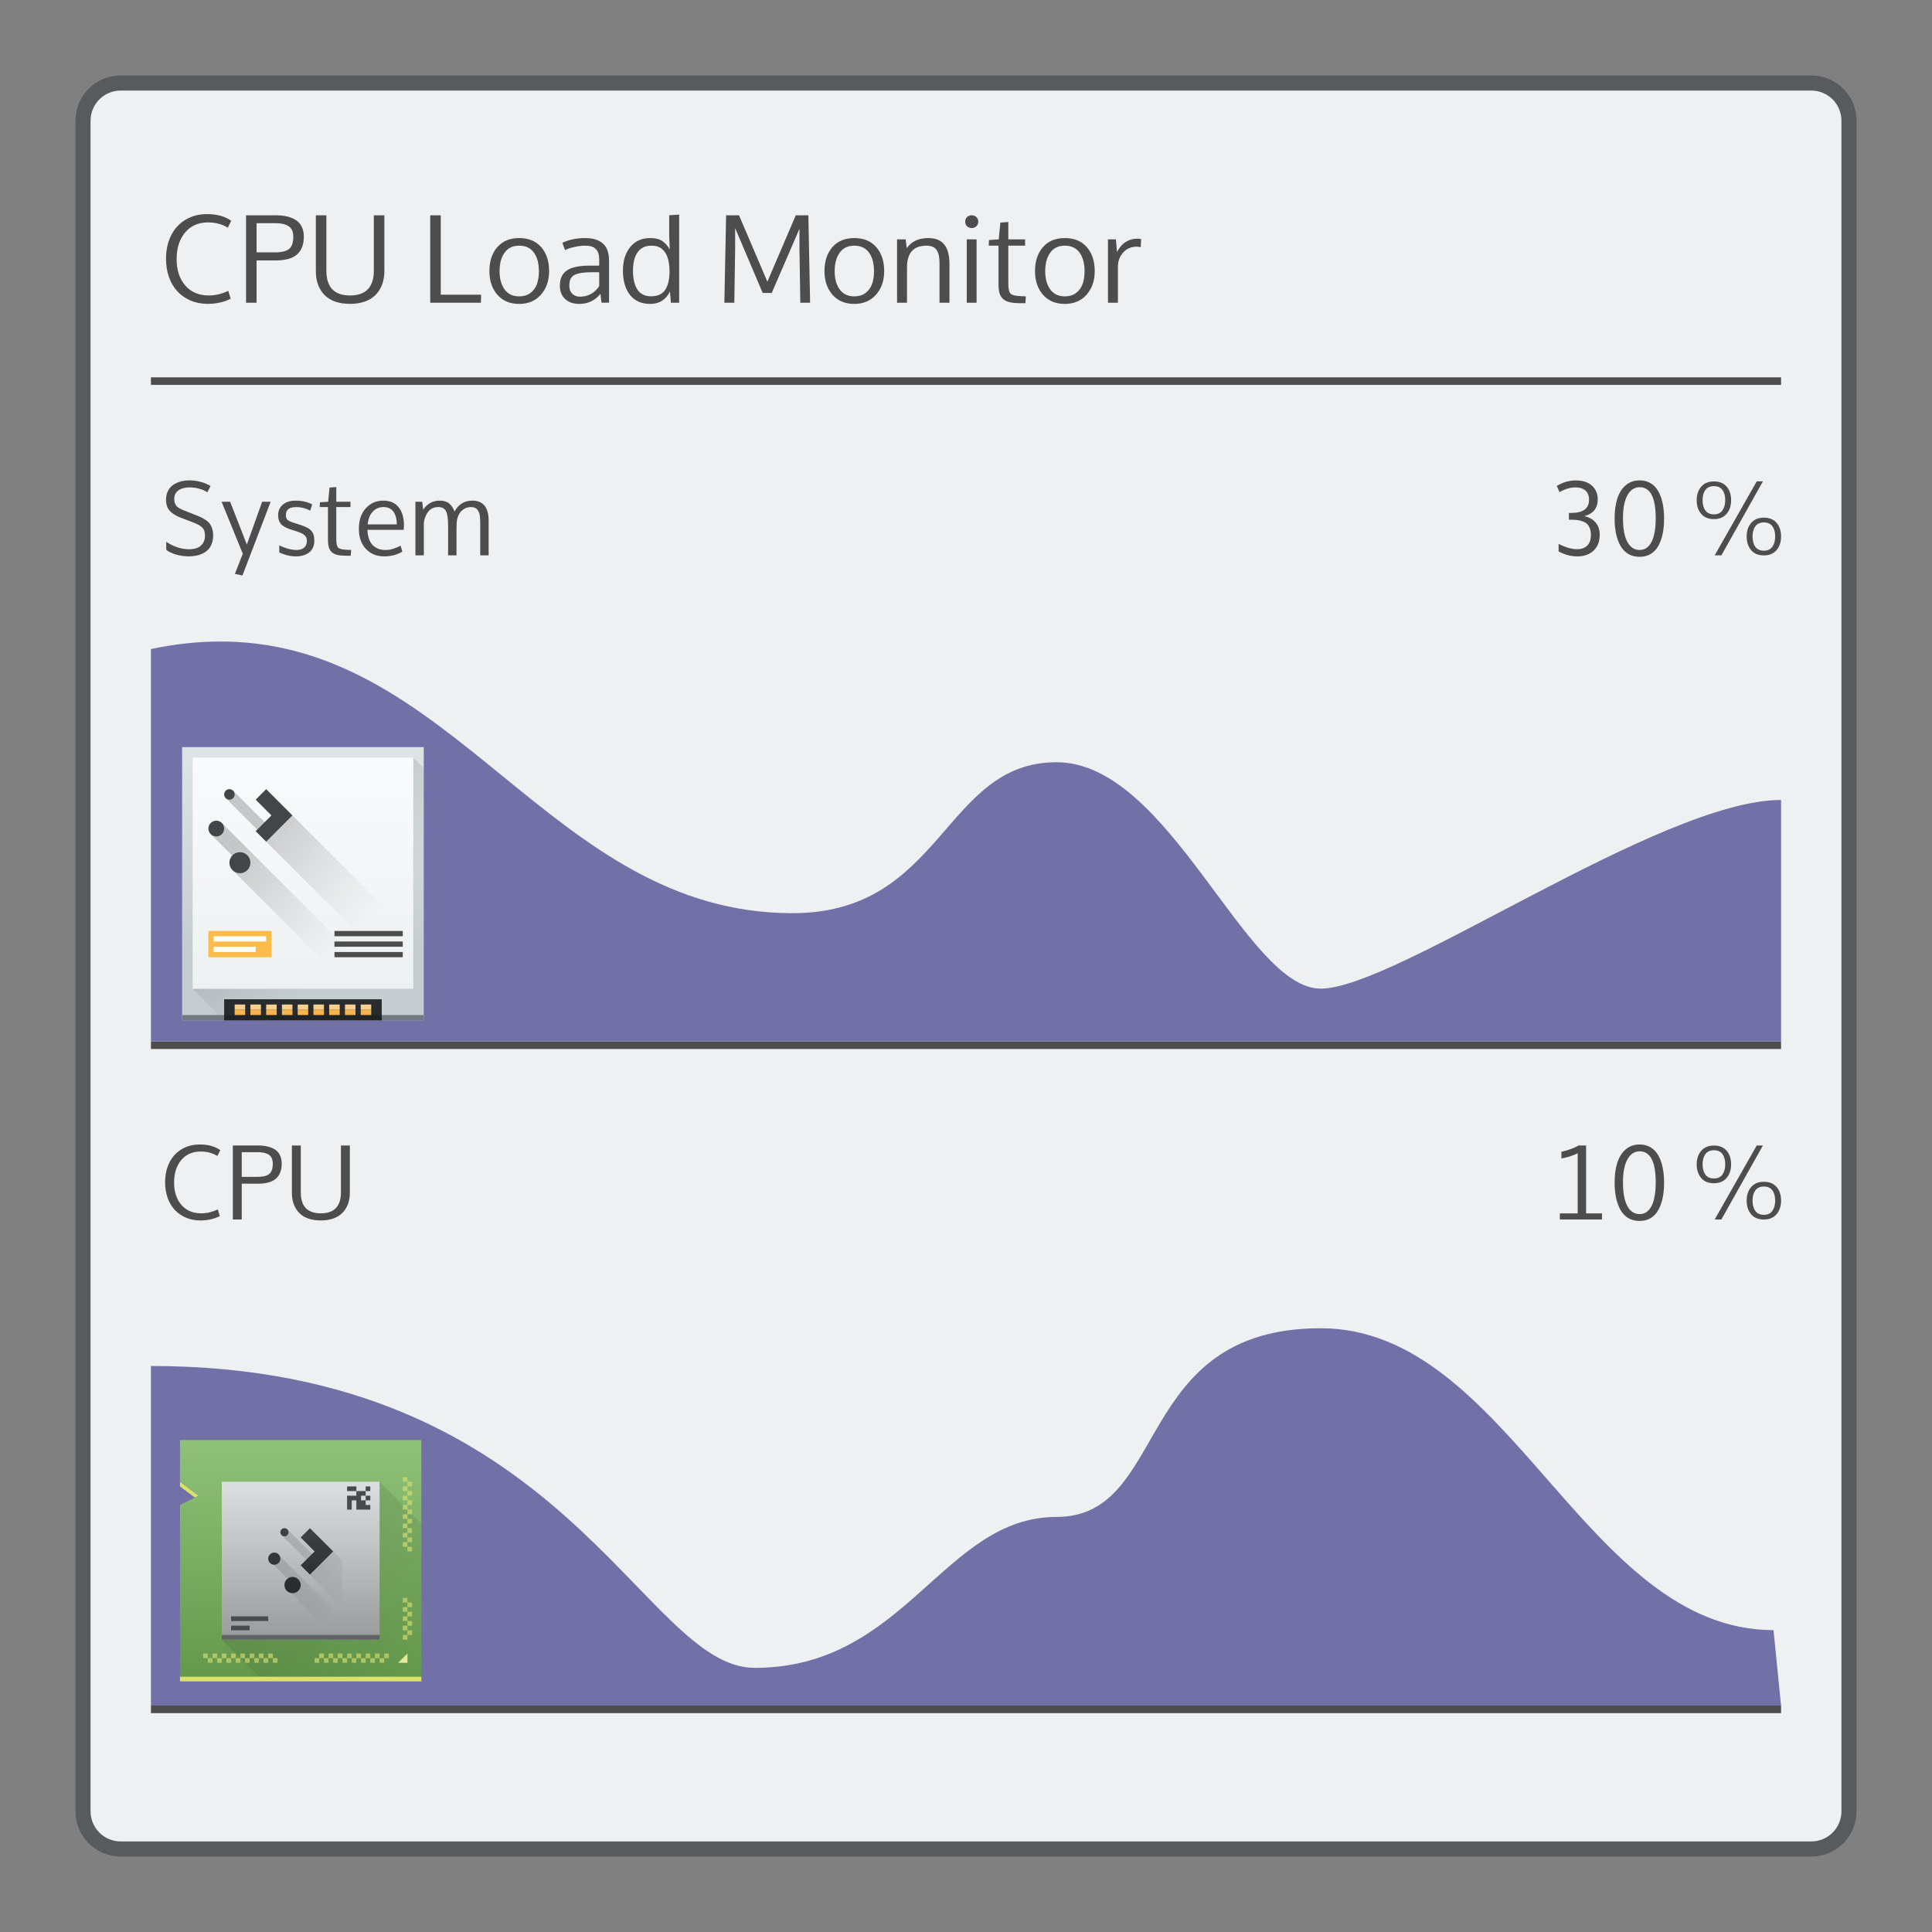 <?xml version="1.0" encoding="UTF-8" standalone="no"?>
<svg
   xmlns:dc="http://purl.org/dc/elements/1.1/"
   xmlns:cc="http://creativecommons.org/ns#"
   xmlns:rdf="http://www.w3.org/1999/02/22-rdf-syntax-ns#"
   xmlns:svg="http://www.w3.org/2000/svg"
   xmlns="http://www.w3.org/2000/svg"
   xmlns:xlink="http://www.w3.org/1999/xlink"
   xmlns:sodipodi="http://sodipodi.sourceforge.net/DTD/sodipodi-0.dtd"
   xmlns:inkscape="http://www.inkscape.org/namespaces/inkscape"
   sodipodi:docname="org.kde.plasma.systemmonitor.cpu.svg"
   inkscape:version="1.0.1 (3bc2e813f5, 2020-09-07)"
   version="1.1"
   id="svg2"
   viewBox="0 0 256 256">
  <rect x="0" y="0" width="256" height="256" fill="#808080" stroke="none"/>
  <sodipodi:namedview
     inkscape:document-rotation="0"
     inkscape:current-layer="svg2"
     inkscape:window-maximized="1"
     inkscape:window-y="0"
     inkscape:window-x="0"
     inkscape:cy="164.66444"
     inkscape:cx="43.494423"
     inkscape:zoom="5.7617187"
     showgrid="false"
     id="namedview8"
     inkscape:window-height="1022"
     inkscape:window-width="1920"
     inkscape:pageshadow="2"
     inkscape:pageopacity="0"
     guidetolerance="10"
     gridtolerance="10"
     objecttolerance="10"
     borderopacity="1"
     bordercolor="#666666"
     pagecolor="#ffffff" />
  <defs
     id="defs4">
    <style
       type="text/css"
       id="current-color-scheme">
      .ColorScheme-Text {
        color:#4d4d4d;
      }
      .ColorScheme-Background {
        color:#eff0f1;
      }
      .ColorScheme-Highlight {
        color:#3daee9;
      }
      .ColorScheme-ViewText {
        color:#31363b;
      }
      .ColorScheme-ViewBackground {
        color:#fcfcfc;
      }
      .ColorScheme-ViewHover {
        color:#93cee9;
      }
      .ColorScheme-ViewFocus{
        color:#3daee9;
      }
      .ColorScheme-ButtonText {
        color:#31363b;
      }
      .ColorScheme-ButtonBackground {
        color:#eff0f1;
      }
      .ColorScheme-ButtonHover {
        color:#93cee9;
      }
      .ColorScheme-ButtonFocus{
        color:#3daee9;
      }
      </style>
    <linearGradient
       inkscape:collect="always"
       xlink:href="#linearGradient4251-0"
       id="linearGradient4291"
       x1="408.571"
       y1="549.798"
       x2="408.571"
       y2="497.798"
       gradientUnits="userSpaceOnUse"
       gradientTransform="translate(-376.571,-491.798)" />
    <linearGradient
       id="linearGradient4251-0"
       inkscape:collect="always">
      <stop
         id="stop4253-4"
         offset="0"
         style="stop-color:#63984b;stop-opacity:1" />
      <stop
         id="stop4255-2"
         offset="1"
         style="stop-color:#8fc278;stop-opacity:1" />
    </linearGradient>
    <linearGradient
       inkscape:collect="always"
       xlink:href="#linearGradient4227"
       id="linearGradient4383"
       x1="15"
       y1="15"
       x2="57"
       y2="57"
       gradientUnits="userSpaceOnUse" />
    <linearGradient
       inkscape:collect="always"
       id="linearGradient4227">
      <stop
         style="stop-color:#292c2f;stop-opacity:1"
         offset="0"
         id="stop4229" />
      <stop
         style="stop-color:#000000;stop-opacity:0;"
         offset="1"
         id="stop4231" />
    </linearGradient>
    <linearGradient
       inkscape:collect="always"
       xlink:href="#linearGradient4219"
       id="linearGradient4337"
       gradientUnits="userSpaceOnUse"
       x1="408.571"
       y1="549.798"
       x2="408.571"
       y2="497.798"
       gradientTransform="matrix(0.654,0,0,0.654,141.429,181.315)" />
    <linearGradient
       id="linearGradient4219"
       inkscape:collect="always">
      <stop
         id="stop4221"
         offset="0"
         style="stop-color:#999a9c;stop-opacity:1" />
      <stop
         id="stop4223"
         offset="1"
         style="stop-color:#dcdfdf;stop-opacity:1" />
    </linearGradient>
    <linearGradient
       gradientTransform="translate(392.571,507.798)"
       inkscape:collect="always"
       xlink:href="#linearGradient4227"
       id="linearGradient5093"
       x1="7"
       y1="10"
       x2="24"
       y2="27"
       gradientUnits="userSpaceOnUse" />
    <linearGradient
       gradientTransform="translate(8,-8)"
       inkscape:collect="always"
       xlink:href="#linearGradient4159"
       id="linearGradient5010"
       x1="400.571"
       y1="536.798"
       x2="400.571"
       y2="522.798"
       gradientUnits="userSpaceOnUse" />
    <linearGradient
       id="linearGradient4159"
       inkscape:collect="always">
      <stop
         id="stop4161"
         offset="0"
         style="stop-color:#2a2c2f;stop-opacity:1" />
      <stop
         id="stop4163"
         offset="1"
         style="stop-color:#424649;stop-opacity:1" />
    </linearGradient>
    <linearGradient
       gradientTransform="matrix(1.125,0,0,1,-59.072,-8)"
       gradientUnits="userSpaceOnUse"
       y2="503.798"
       x2="409.571"
       y1="543.798"
       x1="409.571"
       id="linearGradient4158"
       xlink:href="#linearGradient4303"
       inkscape:collect="always" />
    <linearGradient
       inkscape:collect="always"
       id="linearGradient4303">
      <stop
         style="stop-color:#c6cdd1;stop-opacity:1"
         offset="0"
         id="stop4305" />
      <stop
         style="stop-color:#e0e5e7;stop-opacity:1"
         offset="1"
         id="stop4307" />
    </linearGradient>
    <linearGradient
       inkscape:collect="always"
       xlink:href="#linearGradient4400"
       id="linearGradient4881"
       x1="399.571"
       y1="512.798"
       x2="419.571"
       y2="532.798"
       gradientUnits="userSpaceOnUse" />
    <linearGradient
       inkscape:collect="always"
       id="linearGradient4400">
      <stop
         style="stop-color:#020303;stop-opacity:1"
         offset="0"
         id="stop4402" />
      <stop
         style="stop-color:#424649;stop-opacity:0"
         offset="1"
         id="stop4404" />
    </linearGradient>
    <linearGradient
       inkscape:collect="always"
       xlink:href="#linearGradient4903"
       id="linearGradient4659"
       x1="32"
       y1="52"
       x2="32"
       y2="8"
       gradientUnits="userSpaceOnUse" />
    <linearGradient
       id="linearGradient4903"
       inkscape:collect="always">
      <stop
         id="stop4905"
         offset="0"
         style="stop-color:#eef1f2;stop-opacity:1" />
      <stop
         id="stop4907"
         offset="1"
         style="stop-color:#f9fafb;stop-opacity:1" />
    </linearGradient>
    <linearGradient
       inkscape:collect="always"
       xlink:href="#linearGradient4400"
       id="linearGradient4231"
       x1="23"
       y1="21"
       x2="43"
       y2="41"
       gradientUnits="userSpaceOnUse" />
    <linearGradient
       inkscape:collect="always"
       xlink:href="#linearGradient4159"
       id="linearGradient4793"
       x1="11"
       y1="1050.362"
       x2="11"
       y2="1033.362"
       gradientUnits="userSpaceOnUse" />
    <linearGradient
       y2="1033.362"
       x2="11"
       y1="1050.362"
       x1="11"
       gradientUnits="userSpaceOnUse"
       id="linearGradient4321"
       xlink:href="#linearGradient4159"
       inkscape:collect="always" />
  </defs>
  <path
     id="rect4240"
     class="ColorScheme-ButtonText"
     d="m 16,10 224,0 c 3.324,0 6,2.676 6,6 l 0,224 c 0,3.324 -2.676,6 -6,6 l -224,0 c -3.324,0 -6,-2.676 -6,-6 L 10,16 c 0,-3.324 2.676,-6 6,-6 z"
     style="fill:currentColor;fill-opacity:0.5;stroke:none" />
  <path
     id="rect4238"
     class="ColorScheme-Background"
     d="m 16,12 224,0 c 2.216,0 4,1.784 4,4 l 0,224 c 0,2.216 -1.784,4 -4,4 l -224,0 c -2.216,0 -4,-1.784 -4,-4 L 12,16 c 0,-2.216 1.784,-4 4,-4 z"
     style="fill:currentColor;fill-opacity:1;stroke:none" />
  <path
     id="rect7886"
     d="M 27.443 28.369 C 26.359 28.369 25.401 28.621 24.57 29.123 C 23.745 29.62 23.11 30.315 22.666 31.209 C 22.222 32.103 22 33.126 22 34.279 C 22 35.179 22.135 36.005 22.404 36.756 C 22.679 37.507 23.06 38.139 23.547 38.652 C 24.034 39.16 24.616 39.556 25.293 39.842 C 25.975 40.122 26.715 40.262 27.514 40.262 C 28.656 40.262 29.676 40.035 30.57 39.58 L 30.244 38.541 C 29.377 38.948 28.518 39.152 27.666 39.152 C 26.354 39.152 25.314 38.71 24.547 37.826 C 23.785 36.943 23.404 35.778 23.404 34.328 C 23.404 32.884 23.775 31.714 24.516 30.82 C 25.261 29.921 26.277 29.471 27.562 29.471 C 28.562 29.471 29.434 29.704 30.18 30.17 L 30.641 29.258 C 29.815 28.665 28.75 28.369 27.443 28.369 z M 89.992 28.432 L 88.674 28.527 L 88.674 31.137 L 88.738 33.051 C 88.611 32.818 88.477 32.619 88.334 32.455 C 88.196 32.286 88.027 32.129 87.826 31.986 C 87.625 31.838 87.384 31.728 87.104 31.654 C 86.823 31.58 86.505 31.543 86.15 31.543 C 85.04 31.543 84.16 31.939 83.51 32.732 C 82.864 33.526 82.541 34.566 82.541 35.852 C 82.541 37.206 82.852 38.281 83.477 39.08 C 84.106 39.874 85 40.27 86.158 40.27 C 87.359 40.27 88.233 39.722 88.777 38.627 L 88.896 40.111 L 89.992 40.111 L 89.992 28.432 z M 32.602 28.527 L 32.602 40.111 L 33.998 40.111 L 33.998 34.51 L 36.504 34.51 C 37.81 34.51 38.764 34.246 39.361 33.717 C 39.959 33.183 40.258 32.396 40.258 31.359 C 40.258 30.852 40.166 30.413 39.98 30.043 C 39.801 29.667 39.537 29.371 39.193 29.154 C 38.85 28.937 38.459 28.778 38.02 28.678 C 37.58 28.577 37.083 28.527 36.527 28.527 L 32.602 28.527 z M 41.852 28.527 L 41.852 35.914 C 41.852 37.247 42.235 38.305 43.002 39.088 C 43.769 39.871 44.899 40.262 46.391 40.262 C 47.136 40.262 47.801 40.157 48.383 39.945 C 48.965 39.728 49.438 39.427 49.803 39.041 C 50.173 38.65 50.454 38.192 50.645 37.668 C 50.835 37.144 50.93 36.567 50.93 35.938 L 50.93 28.527 L 49.533 28.527 L 49.533 35.891 C 49.533 36.959 49.269 37.771 48.74 38.326 C 48.211 38.876 47.427 39.152 46.391 39.152 C 44.296 39.152 43.248 38.065 43.248 35.891 L 43.248 28.527 L 41.852 28.527 z M 57.008 28.527 L 57.008 40.111 L 63.721 40.111 L 63.752 39.049 L 58.404 39.049 L 58.404 28.527 L 57.008 28.527 z M 96.213 28.527 L 95.982 40.111 L 97.299 40.111 L 97.41 32.963 L 97.41 30.225 L 101.061 38.818 L 102.258 38.818 L 105.932 30.32 L 105.932 32.932 L 106.043 40.111 L 107.344 40.111 L 107.113 28.527 L 105.447 28.527 L 101.68 37.326 L 97.926 28.527 L 96.213 28.527 z M 128.76 28.527 C 128.506 28.527 128.297 28.607 128.133 28.766 C 127.974 28.919 127.895 29.121 127.895 29.369 C 127.895 29.618 127.974 29.82 128.133 29.979 C 128.297 30.137 128.506 30.217 128.76 30.217 C 129.008 30.217 129.215 30.137 129.379 29.979 C 129.543 29.82 129.625 29.618 129.625 29.369 C 129.625 29.121 129.543 28.919 129.379 28.766 C 129.22 28.607 129.014 28.527 128.76 28.527 z M 133.607 29.416 L 132.553 29.496 L 132.338 31.717 L 131.045 31.805 L 131.014 32.551 L 132.307 32.551 L 132.307 37.596 C 132.307 38.109 132.351 38.524 132.441 38.842 C 132.531 39.159 132.693 39.421 132.926 39.627 C 133.164 39.833 133.47 39.977 133.846 40.057 C 134.221 40.136 134.714 40.176 135.322 40.176 L 135.869 40.176 L 135.932 39.271 L 135.266 39.238 C 134.562 39.212 134.111 39.102 133.91 38.906 C 133.709 38.705 133.607 38.267 133.607 37.596 L 133.607 32.551 L 135.83 32.551 L 135.83 31.717 L 133.607 31.717 L 133.607 29.416 z M 33.998 29.574 L 36.52 29.574 C 37.281 29.574 37.861 29.711 38.258 29.986 C 38.66 30.256 38.861 30.719 38.861 31.375 C 38.861 32.137 38.679 32.672 38.314 32.979 C 37.955 33.285 37.34 33.439 36.473 33.439 L 33.998 33.439 L 33.998 29.574 z M 68.799 31.543 C 67.566 31.543 66.598 31.944 65.895 32.748 C 65.196 33.547 64.848 34.605 64.848 35.922 C 64.848 37.207 65.201 38.255 65.91 39.064 C 66.619 39.868 67.582 40.27 68.799 40.27 C 69.989 40.27 70.945 39.866 71.67 39.057 C 72.395 38.242 72.758 37.197 72.758 35.922 C 72.758 34.605 72.409 33.547 71.711 32.748 C 71.013 31.944 70.042 31.543 68.799 31.543 z M 77.543 31.543 C 76.422 31.543 75.411 31.752 74.512 32.17 L 74.867 33.137 C 75.253 32.952 75.694 32.809 76.186 32.709 C 76.677 32.603 77.138 32.551 77.566 32.551 C 78.201 32.551 78.664 32.7 78.955 33.002 C 79.251 33.303 79.398 33.761 79.398 34.375 L 79.398 35.199 L 78.059 35.199 C 76.71 35.199 75.724 35.415 75.105 35.844 C 74.492 36.267 74.186 36.932 74.186 37.842 C 74.186 38.604 74.419 39.198 74.885 39.627 C 75.356 40.055 75.976 40.27 76.748 40.27 C 77.901 40.27 78.837 39.829 79.557 38.945 L 79.701 40.104 L 80.699 40.104 L 80.699 34.564 C 80.699 33.496 80.425 32.727 79.875 32.256 C 79.33 31.78 78.553 31.543 77.543 31.543 z M 113.199 31.543 C 111.967 31.543 111 31.944 110.297 32.748 C 109.599 33.547 109.248 34.605 109.248 35.922 C 109.248 37.207 109.604 38.255 110.312 39.064 C 111.021 39.868 111.983 40.27 113.199 40.27 C 114.389 40.27 115.348 39.866 116.072 39.057 C 116.797 38.242 117.16 37.197 117.16 35.922 C 117.16 34.605 116.81 33.547 116.111 32.748 C 115.413 31.944 114.442 31.543 113.199 31.543 z M 123 31.543 C 121.736 31.543 120.785 31.986 120.15 32.875 L 120.008 31.717 L 118.865 31.717 L 118.865 40.111 L 120.182 40.111 L 120.182 35.43 C 120.182 33.51 121.045 32.551 122.77 32.551 C 123.41 32.551 123.855 32.743 124.109 33.129 C 124.363 33.51 124.49 34.08 124.49 34.836 L 124.49 40.111 L 125.809 40.111 L 125.809 34.979 C 125.809 33.825 125.577 32.964 125.117 32.398 C 124.662 31.827 123.957 31.543 123 31.543 z M 141.098 31.543 C 139.865 31.543 138.897 31.944 138.193 32.748 C 137.495 33.547 137.146 34.605 137.146 35.922 C 137.146 37.207 137.5 38.255 138.209 39.064 C 138.918 39.868 139.881 40.27 141.098 40.27 C 142.288 40.27 143.246 39.866 143.971 39.057 C 144.695 38.242 145.057 37.197 145.057 35.922 C 145.057 34.605 144.708 33.547 144.01 32.748 C 143.312 31.944 142.341 31.543 141.098 31.543 z M 150.619 31.629 C 150.111 31.629 149.628 31.773 149.168 32.059 C 148.713 32.339 148.327 32.78 148.01 33.383 L 147.865 31.717 L 146.811 31.717 L 146.811 40.111 L 148.129 40.111 L 148.129 35.359 C 148.129 34.614 148.361 33.981 148.826 33.463 C 149.297 32.944 149.892 32.686 150.611 32.686 C 150.759 32.686 150.939 32.706 151.15 32.748 L 151.207 31.67 C 151.054 31.643 150.857 31.629 150.619 31.629 z M 128.102 31.717 L 128.102 40.111 L 129.402 40.111 L 129.402 31.717 L 128.102 31.717 z M 68.799 32.551 C 69.661 32.551 70.311 32.86 70.75 33.479 C 71.189 34.092 71.408 34.911 71.408 35.938 C 71.408 36.593 71.319 37.168 71.139 37.66 C 70.959 38.147 70.668 38.538 70.266 38.834 C 69.869 39.125 69.381 39.271 68.799 39.271 C 67.952 39.271 67.306 38.963 66.861 38.35 C 66.417 37.736 66.195 36.929 66.195 35.93 C 66.195 34.909 66.417 34.092 66.861 33.479 C 67.306 32.86 67.952 32.551 68.799 32.551 z M 86.342 32.551 C 87.125 32.551 87.715 32.84 88.111 33.422 C 88.513 34.004 88.715 34.865 88.715 36.002 C 88.71 37.044 88.516 37.848 88.135 38.414 C 87.754 38.98 87.132 39.262 86.27 39.262 C 85.45 39.262 84.845 38.96 84.453 38.357 C 84.067 37.754 83.873 36.928 83.873 35.875 C 83.873 34.817 84.08 33.998 84.492 33.422 C 84.905 32.84 85.522 32.551 86.342 32.551 z M 113.199 32.551 C 114.061 32.551 114.713 32.86 115.152 33.479 C 115.591 34.092 115.811 34.911 115.811 35.938 C 115.811 36.593 115.721 37.168 115.541 37.66 C 115.361 38.147 115.07 38.538 114.668 38.834 C 114.271 39.125 113.781 39.271 113.199 39.271 C 112.353 39.271 111.708 38.963 111.264 38.35 C 110.819 37.736 110.598 36.929 110.598 35.93 C 110.598 34.909 110.819 34.092 111.264 33.479 C 111.708 32.86 112.353 32.551 113.199 32.551 z M 141.098 32.551 C 141.96 32.551 142.612 32.86 143.051 33.479 C 143.49 34.092 143.709 34.911 143.709 35.938 C 143.709 36.593 143.619 37.168 143.439 37.66 C 143.26 38.147 142.968 38.538 142.566 38.834 C 142.17 39.125 141.68 39.271 141.098 39.271 C 140.251 39.271 139.606 38.963 139.162 38.35 C 138.718 37.736 138.496 36.929 138.496 35.93 C 138.496 34.909 138.718 34.092 139.162 33.479 C 139.606 32.86 140.251 32.551 141.098 32.551 z M 78.391 36.072 L 79.398 36.072 L 79.398 37.922 C 78.769 38.848 77.913 39.311 76.828 39.311 C 76.431 39.311 76.1 39.184 75.836 38.93 C 75.571 38.676 75.439 38.315 75.439 37.85 C 75.439 37.59 75.464 37.374 75.512 37.199 C 75.559 37.019 75.646 36.855 75.773 36.707 C 75.9 36.554 76.075 36.436 76.297 36.352 C 76.519 36.262 76.801 36.192 77.145 36.145 C 77.488 36.097 77.904 36.072 78.391 36.072 z M 20 50 L 20 51 L 236 51 L 236 50 L 20 50 z M 25.115 63.65 C 24.694 63.65 24.302 63.698 23.939 63.797 C 23.577 63.895 23.249 64.047 22.953 64.248 C 22.658 64.445 22.426 64.711 22.256 65.047 C 22.086 65.383 22 65.767 22 66.201 C 22 66.832 22.163 67.329 22.49 67.691 C 22.817 68.049 23.312 68.355 23.975 68.605 L 25.572 69.215 C 26.199 69.457 26.619 69.696 26.834 69.934 C 27.053 70.166 27.162 70.518 27.162 70.988 C 27.162 71.396 27.064 71.738 26.867 72.016 C 26.675 72.289 26.424 72.485 26.115 72.605 C 25.806 72.722 25.448 72.781 25.041 72.781 C 24.54 72.781 24.018 72.691 23.477 72.512 C 22.939 72.333 22.457 72.09 22.027 71.781 L 22.027 72.842 C 22.305 73.088 22.724 73.295 23.283 73.465 C 23.843 73.635 24.422 73.721 25.021 73.721 C 25.357 73.721 25.675 73.691 25.975 73.633 C 26.279 73.575 26.572 73.478 26.854 73.344 C 27.135 73.205 27.379 73.034 27.58 72.828 C 27.781 72.622 27.942 72.357 28.062 72.035 C 28.183 71.713 28.244 71.35 28.244 70.947 C 28.244 70.621 28.204 70.329 28.123 70.074 C 28.042 69.819 27.941 69.604 27.82 69.43 C 27.699 69.255 27.528 69.092 27.305 68.939 C 27.085 68.783 26.872 68.657 26.666 68.559 C 26.465 68.46 26.203 68.348 25.881 68.223 L 24.336 67.617 C 23.866 67.434 23.539 67.233 23.355 67.014 C 23.176 66.79 23.088 66.472 23.088 66.061 C 23.088 65.725 23.186 65.443 23.383 65.215 C 23.58 64.987 23.829 64.824 24.129 64.73 C 24.429 64.632 24.771 64.584 25.156 64.584 C 25.573 64.584 25.988 64.641 26.404 64.758 C 26.825 64.874 27.182 65.033 27.473 65.234 L 27.902 64.402 C 27.517 64.165 27.078 63.981 26.586 63.852 C 26.098 63.717 25.608 63.65 25.115 63.65 z M 217.256 63.65 C 216.54 63.65 215.931 63.862 215.43 64.287 C 214.928 64.708 214.553 65.295 214.307 66.047 C 214.065 66.794 213.945 67.683 213.945 68.713 C 213.945 69.456 214.011 70.132 214.141 70.74 C 214.275 71.344 214.471 71.877 214.73 72.338 C 214.995 72.794 215.338 73.149 215.764 73.404 C 216.193 73.655 216.692 73.781 217.256 73.781 C 217.815 73.781 218.304 73.655 218.725 73.404 C 219.15 73.149 219.488 72.791 219.738 72.33 C 219.993 71.869 220.185 71.337 220.311 70.732 C 220.436 70.128 220.498 69.456 220.498 68.713 C 220.498 67.939 220.431 67.244 220.297 66.631 C 220.163 66.013 219.963 65.482 219.699 65.039 C 219.44 64.591 219.102 64.249 218.686 64.012 C 218.274 63.77 217.797 63.65 217.256 63.65 z M 208.828 63.656 C 207.933 63.656 207.086 63.901 206.285 64.389 L 206.646 65.207 C 207.372 64.791 208.088 64.584 208.795 64.584 C 209.314 64.584 209.736 64.714 210.059 64.979 C 210.381 65.243 210.546 65.646 210.555 66.188 L 210.555 66.234 C 210.555 67.389 209.762 67.967 208.178 67.967 L 207.889 67.967 L 207.889 68.867 L 208.172 68.867 C 208.499 68.867 208.782 68.883 209.023 68.914 C 209.27 68.945 209.509 69.006 209.742 69.096 C 209.975 69.181 210.165 69.296 210.312 69.443 C 210.46 69.587 210.578 69.781 210.668 70.027 C 210.757 70.269 210.803 70.559 210.803 70.895 C 210.803 71.503 210.643 71.969 210.32 72.291 C 209.998 72.613 209.549 72.773 208.977 72.773 C 208.265 72.773 207.447 72.538 206.525 72.068 L 206.525 73.076 C 207.353 73.51 208.182 73.727 209.01 73.727 C 209.865 73.727 210.569 73.484 211.119 72.996 C 211.674 72.504 211.957 71.803 211.971 70.895 L 211.971 70.848 C 211.971 70.181 211.782 69.636 211.406 69.215 C 211.035 68.794 210.542 68.52 209.924 68.391 C 211.114 68.082 211.709 67.336 211.709 66.154 L 211.709 66.113 C 211.705 65.581 211.566 65.126 211.293 64.75 C 211.024 64.37 210.677 64.093 210.252 63.918 C 209.831 63.743 209.356 63.656 208.828 63.656 z M 232.777 63.783 L 227.205 73.586 L 228.092 73.586 L 233.596 63.783 L 232.777 63.783 z M 227.098 63.791 C 226.377 63.791 225.818 64.023 225.42 64.488 C 225.022 64.949 224.822 65.547 224.822 66.281 C 224.822 67.02 225.018 67.622 225.412 68.088 C 225.806 68.553 226.368 68.785 227.098 68.785 C 227.823 68.785 228.385 68.553 228.783 68.088 C 229.182 67.618 229.381 67.015 229.381 66.281 C 229.381 65.534 229.183 64.933 228.789 64.477 C 228.4 64.02 227.836 63.791 227.098 63.791 z M 227.104 64.416 C 227.605 64.416 227.978 64.582 228.225 64.918 C 228.475 65.249 228.602 65.702 228.602 66.275 C 228.602 66.835 228.475 67.29 228.225 67.639 C 227.978 67.983 227.605 68.154 227.104 68.154 C 226.602 68.154 226.227 67.985 225.977 67.645 C 225.726 67.304 225.6 66.848 225.6 66.275 C 225.6 65.716 225.726 65.266 225.977 64.926 C 226.227 64.586 226.602 64.416 227.104 64.416 z M 44.559 64.535 L 43.666 64.604 L 43.484 66.482 L 42.391 66.557 L 42.363 67.188 L 43.457 67.188 L 43.457 71.459 C 43.457 71.893 43.496 72.243 43.572 72.512 C 43.648 72.78 43.784 73.003 43.98 73.178 C 44.182 73.352 44.442 73.472 44.76 73.539 C 45.078 73.606 45.495 73.641 46.01 73.641 L 46.473 73.641 L 46.525 72.875 L 45.961 72.848 C 45.366 72.825 44.985 72.732 44.814 72.566 C 44.644 72.396 44.559 72.027 44.559 71.459 L 44.559 67.188 L 46.439 67.188 L 46.439 66.482 L 44.559 66.482 L 44.559 64.535 z M 217.256 64.557 C 218.679 64.557 219.391 65.928 219.391 68.672 C 219.391 70.055 219.204 71.103 218.832 71.814 C 218.465 72.522 217.941 72.875 217.256 72.875 C 216.562 72.875 216.02 72.518 215.631 71.807 C 215.246 71.09 215.053 70.047 215.053 68.678 C 215.049 67.366 215.243 66.353 215.637 65.637 C 216.031 64.916 216.571 64.557 217.256 64.557 z M 39.201 66.336 C 38.458 66.336 37.881 66.515 37.469 66.873 C 37.057 67.227 36.852 67.692 36.852 68.27 C 36.852 68.735 36.97 69.115 37.207 69.41 C 37.444 69.701 37.883 69.95 38.523 70.156 L 39.301 70.404 C 39.816 70.57 40.172 70.746 40.369 70.934 C 40.566 71.122 40.664 71.355 40.664 71.633 C 40.664 72.036 40.546 72.344 40.309 72.559 C 40.071 72.769 39.738 72.875 39.309 72.875 C 38.624 72.875 37.856 72.671 37.006 72.264 L 37.006 73.197 C 37.74 73.546 38.481 73.721 39.229 73.721 C 39.564 73.721 39.872 73.68 40.154 73.6 C 40.441 73.519 40.696 73.397 40.92 73.236 C 41.148 73.075 41.327 72.86 41.457 72.592 C 41.587 72.319 41.652 72.006 41.652 71.652 C 41.652 71.366 41.624 71.125 41.57 70.928 C 41.517 70.726 41.419 70.538 41.275 70.363 C 41.132 70.189 40.933 70.036 40.678 69.906 C 40.427 69.772 40.103 69.643 39.705 69.518 L 39 69.297 C 38.539 69.149 38.237 69.011 38.094 68.881 C 37.951 68.751 37.879 68.539 37.879 68.248 C 37.879 67.903 37.988 67.642 38.207 67.463 C 38.431 67.279 38.8 67.188 39.314 67.188 C 39.892 67.188 40.49 67.345 41.107 67.658 L 41.369 66.832 C 40.698 66.501 39.976 66.336 39.201 66.336 z M 50.789 66.336 C 49.849 66.336 49.076 66.674 48.467 67.35 C 47.858 68.025 47.553 68.931 47.553 70.068 C 47.553 71.192 47.864 72.082 48.486 72.74 C 49.108 73.394 49.918 73.721 50.916 73.721 C 51.811 73.721 52.612 73.512 53.314 73.096 L 53.078 72.311 C 52.702 72.499 52.363 72.64 52.059 72.734 C 51.754 72.828 51.416 72.875 51.045 72.875 C 50.36 72.875 49.804 72.657 49.379 72.223 C 48.954 71.784 48.723 71.113 48.688 70.209 L 53.488 70.209 L 53.529 69.645 C 53.529 68.606 53.294 67.797 52.824 67.215 C 52.359 66.628 51.68 66.336 50.789 66.336 z M 58.262 66.336 C 57.353 66.336 56.623 66.735 56.072 67.531 L 55.945 66.482 L 55.045 66.482 L 55.045 73.586 L 56.16 73.586 L 56.16 69.256 C 56.254 68.634 56.46 68.134 56.777 67.758 C 57.1 67.377 57.534 67.188 58.08 67.188 C 58.577 67.188 58.918 67.375 59.102 67.746 C 59.285 68.113 59.377 68.729 59.377 69.598 L 59.377 73.586 L 60.49 73.586 L 60.49 69.941 C 60.504 69.324 60.529 68.953 60.564 68.832 C 60.685 68.299 60.914 67.893 61.25 67.611 C 61.586 67.329 61.967 67.188 62.396 67.188 C 62.589 67.188 62.757 67.217 62.9 67.275 C 63.048 67.329 63.165 67.415 63.25 67.531 C 63.34 67.648 63.411 67.766 63.465 67.887 C 63.519 68.003 63.556 68.157 63.578 68.35 C 63.601 68.542 63.615 68.706 63.619 68.84 C 63.628 68.97 63.633 69.143 63.633 69.357 L 63.633 73.586 L 64.748 73.586 L 64.748 69.008 C 64.748 67.226 64.022 66.336 62.572 66.336 C 61.543 66.336 60.761 66.817 60.229 67.779 C 60.063 67.327 59.828 66.974 59.523 66.719 C 59.219 66.464 58.799 66.336 58.262 66.336 z M 29.359 66.482 L 32.172 73.371 L 31.125 76.043 L 32.125 76.258 L 35.863 66.482 L 34.736 66.482 L 32.709 72.156 L 30.492 66.482 L 29.359 66.482 z M 50.816 67.188 C 51.944 67.188 52.534 67.954 52.588 69.484 L 48.721 69.484 C 48.783 68.777 49.003 68.218 49.379 67.807 C 49.759 67.395 50.239 67.188 50.816 67.188 z M 233.717 68.592 C 232.996 68.592 232.437 68.824 232.039 69.289 C 231.641 69.755 231.441 70.354 231.441 71.088 C 231.441 71.826 231.637 72.429 232.031 72.895 C 232.425 73.36 232.987 73.594 233.717 73.594 C 234.442 73.594 235.004 73.36 235.402 72.895 C 235.801 72.425 236 71.822 236 71.088 C 236 70.34 235.804 69.74 235.41 69.283 C 235.021 68.822 234.455 68.592 233.717 68.592 z M 233.725 69.223 C 234.226 69.223 234.6 69.391 234.846 69.727 C 235.096 70.058 235.221 70.509 235.221 71.082 C 235.221 71.642 235.096 72.096 234.846 72.445 C 234.6 72.794 234.226 72.969 233.725 72.969 C 233.223 72.969 232.846 72.799 232.596 72.459 C 232.345 72.114 232.221 71.655 232.221 71.082 C 232.221 70.523 232.345 70.073 232.596 69.732 C 232.846 69.392 233.223 69.223 233.725 69.223 z M 20 138 L 20 139 L 236 139 L 236 138 L 20 138 z M 26.484 151.65 C 25.567 151.65 24.757 151.862 24.055 152.287 C 23.356 152.708 22.819 153.296 22.443 154.053 C 22.067 154.809 21.879 155.677 21.879 156.652 C 21.879 157.413 21.992 158.111 22.221 158.746 C 22.453 159.382 22.776 159.917 23.188 160.352 C 23.599 160.781 24.093 161.116 24.666 161.357 C 25.243 161.595 25.869 161.715 26.545 161.715 C 27.512 161.715 28.374 161.522 29.131 161.137 L 28.855 160.258 C 28.121 160.602 27.394 160.773 26.674 160.773 C 25.564 160.773 24.684 160.4 24.035 159.652 C 23.391 158.905 23.068 157.918 23.068 156.691 C 23.068 155.469 23.381 154.481 24.008 153.725 C 24.639 152.964 25.498 152.584 26.586 152.584 C 27.432 152.584 28.17 152.78 28.801 153.174 L 29.191 152.402 C 28.493 151.901 27.59 151.65 26.484 151.65 z M 217.256 151.65 C 216.54 151.65 215.931 151.862 215.43 152.287 C 214.928 152.708 214.553 153.295 214.307 154.047 C 214.065 154.794 213.945 155.683 213.945 156.713 C 213.945 157.456 214.011 158.132 214.141 158.74 C 214.275 159.344 214.471 159.877 214.73 160.338 C 214.995 160.794 215.338 161.149 215.764 161.404 C 216.193 161.655 216.692 161.781 217.256 161.781 C 217.815 161.781 218.304 161.655 218.725 161.404 C 219.15 161.149 219.488 160.791 219.738 160.33 C 219.993 159.869 220.185 159.337 220.311 158.732 C 220.436 158.128 220.498 157.456 220.498 156.713 C 220.498 155.939 220.431 155.244 220.297 154.631 C 220.163 154.013 219.963 153.482 219.699 153.039 C 219.44 152.591 219.102 152.249 218.686 152.012 C 218.274 151.77 217.797 151.65 217.256 151.65 z M 30.85 151.783 L 30.85 161.586 L 32.031 161.586 L 32.031 156.846 L 34.152 156.846 C 35.258 156.846 36.063 156.623 36.568 156.176 C 37.074 155.724 37.328 155.059 37.328 154.182 C 37.328 153.752 37.25 153.38 37.094 153.066 C 36.942 152.749 36.719 152.498 36.428 152.314 C 36.137 152.131 35.805 151.997 35.434 151.912 C 35.062 151.827 34.642 151.783 34.172 151.783 L 30.85 151.783 z M 38.678 151.783 L 38.678 158.035 C 38.678 159.163 39.001 160.058 39.65 160.721 C 40.299 161.383 41.255 161.715 42.518 161.715 C 43.149 161.715 43.711 161.624 44.203 161.445 C 44.695 161.262 45.095 161.006 45.404 160.68 C 45.718 160.348 45.956 159.961 46.117 159.518 C 46.278 159.074 46.357 158.587 46.357 158.055 L 46.357 151.783 L 45.176 151.783 L 45.176 158.014 C 45.176 158.918 44.953 159.606 44.506 160.076 C 44.058 160.542 43.395 160.773 42.518 160.773 C 40.745 160.773 39.859 159.853 39.859 158.014 L 39.859 151.783 L 38.678 151.783 z M 209.139 151.783 C 208.906 151.944 208.555 152.108 208.09 152.273 C 207.629 152.435 207.23 152.55 206.895 152.617 L 206.895 153.502 C 207.194 153.462 207.557 153.375 207.982 153.24 C 208.412 153.106 208.769 152.961 209.051 152.805 L 209.051 160.781 L 206.688 160.781 L 206.688 161.586 L 212.273 161.586 L 212.273 160.781 L 210.166 160.781 L 210.166 151.783 L 209.139 151.783 z M 232.777 151.783 L 227.205 161.586 L 228.092 161.586 L 233.596 151.783 L 232.777 151.783 z M 227.098 151.791 C 226.377 151.791 225.818 152.023 225.42 152.488 C 225.022 152.949 224.822 153.547 224.822 154.281 C 224.822 155.02 225.018 155.622 225.412 156.088 C 225.806 156.553 226.368 156.785 227.098 156.785 C 227.823 156.785 228.385 156.553 228.783 156.088 C 229.182 155.618 229.381 155.015 229.381 154.281 C 229.381 153.534 229.183 152.933 228.789 152.477 C 228.4 152.02 227.836 151.791 227.098 151.791 z M 227.104 152.416 C 227.605 152.416 227.978 152.582 228.225 152.918 C 228.475 153.249 228.602 153.702 228.602 154.275 C 228.602 154.835 228.475 155.29 228.225 155.639 C 227.978 155.983 227.605 156.154 227.104 156.154 C 226.602 156.154 226.227 155.985 225.977 155.645 C 225.726 155.304 225.6 154.848 225.6 154.275 C 225.6 153.716 225.726 153.266 225.977 152.926 C 226.227 152.586 226.602 152.416 227.104 152.416 z M 217.256 152.557 C 218.679 152.557 219.391 153.928 219.391 156.672 C 219.391 158.055 219.204 159.103 218.832 159.814 C 218.465 160.522 217.941 160.875 217.256 160.875 C 216.562 160.875 216.02 160.518 215.631 159.807 C 215.246 159.09 215.053 158.047 215.053 156.678 C 215.049 155.366 215.243 154.353 215.637 153.637 C 216.031 152.916 216.571 152.557 217.256 152.557 z M 32.031 152.67 L 34.166 152.67 C 34.811 152.67 35.301 152.787 35.637 153.02 C 35.977 153.248 36.146 153.64 36.146 154.195 C 36.146 154.84 35.992 155.291 35.684 155.551 C 35.379 155.81 34.859 155.939 34.125 155.939 L 32.031 155.939 L 32.031 152.67 z M 233.717 156.592 C 232.996 156.592 232.437 156.824 232.039 157.289 C 231.641 157.755 231.441 158.354 231.441 159.088 C 231.441 159.826 231.637 160.429 232.031 160.895 C 232.425 161.36 232.987 161.594 233.717 161.594 C 234.442 161.594 235.004 161.36 235.402 160.895 C 235.801 160.425 236 159.822 236 159.088 C 236 158.34 235.804 157.74 235.41 157.283 C 235.021 156.822 234.455 156.592 233.717 156.592 z M 233.725 157.223 C 234.226 157.223 234.6 157.391 234.846 157.727 C 235.096 158.058 235.221 158.509 235.221 159.082 C 235.221 159.642 235.096 160.096 234.846 160.445 C 234.6 160.794 234.226 160.969 233.725 160.969 C 233.223 160.969 232.846 160.799 232.596 160.459 C 232.345 160.114 232.221 159.655 232.221 159.082 C 232.221 158.523 232.345 158.073 232.596 157.732 C 232.846 157.392 233.223 157.223 233.725 157.223 z M 20 226 L 20 227 L 236 227 L 236 226 L 20 226 z "
     class="ColorScheme-Text"
     style="fill:currentColor;fill-opacity:1;stroke:none" />
  <path
     id="path5466"
     d="M 28.496 85.01 C 25.809 85.058 22.986 85.373 20 86 L 20 138 L 236 138 L 236 106 C 220 106 185 131 175 131 C 165 131 155 101 140 101 C 125 101 125 121 105 121 C 72.734 121 60.199 84.437 28.496 85.01 z M 175 176 C 150 176 155 201 140 201 C 125 201 120 221 100 221 C 85 221 75 181 20 181 L 20 226 L 236 226 L 235 216 C 210 216 200 176 175 176 z "
     style="fill:#7171a8;fill-opacity:1;stroke:none" />
  <g
     inkscape:label="Capa 1"
     id="layer1-2"
     transform="matrix(0.615,0,0,0.615,-211.429,-115.337)">
    <path
       inkscape:connector-curvature="0"
       style="fill:#dce269;fill-opacity:1;fill-rule:evenodd;stroke:none;stroke-width:1px;stroke-linecap:butt;stroke-linejoin:miter;stroke-opacity:1"
       d="M 6,15 6,16 9.199,18.4 10,18 6,15 Z"
       transform="translate(376.571,491.798)"
       id="path4346" />
    <path
       inkscape:connector-curvature="0"
       style="opacity:1;fill:url(#linearGradient4291);fill-opacity:1;stroke:none"
       d="m 6,6 0,9 4,3 -4,2 0,38 52,0 L 58,6 6,6 Z"
       transform="translate(376.571,491.798)"
       id="rect4283" />
    <path
       inkscape:connector-curvature="0"
       style="opacity:0.2;fill:url(#linearGradient4383);fill-opacity:1;fill-rule:evenodd;stroke:none;stroke-width:1px;stroke-linecap:butt;stroke-linejoin:miter;stroke-opacity:1"
       d="m 49,15 -34,34 9,9 34,0 0,-34 -9,-9 z"
       transform="translate(376.571,491.798)"
       id="path4378" />
    <rect
       style="opacity:1;fill:#dce269;fill-opacity:1;stroke:none"
       id="rect4293"
       width="52"
       height="1"
       x="382.571"
       y="548.798" />
    <path
       inkscape:connector-curvature="0"
       style="color:#000000;font-style:normal;font-variant:normal;font-weight:normal;font-stretch:normal;font-size:medium;line-height:normal;font-family:Sans;-inkscape-font-specification:Sans;text-indent:0;text-align:start;text-decoration:none;text-decoration-line:none;letter-spacing:normal;word-spacing:normal;text-transform:none;direction:ltr;block-progression:tb;writing-mode:lr-tb;baseline-shift:baseline;text-anchor:start;display:inline;overflow:visible;visibility:visible;opacity:0.6;fill:#dee372;fill-opacity:1;stroke:none;stroke-width:1;marker:none;enable-background:accumulate"
       d="m 427.571,543.798 0,1 -1,0 0,-1 1,0 z m -1,1 0,1 -1,0 0,-1 1,0 z m -1,0 -1,0 0,-1 1,0 0,1 z m -1,0 0,1 -1,0 0,-1 1,0 z m -1,0 -1,0 0,-1 1,0 0,1 z m -1,0 0,1 -1,0 0,-1 1,0 z m -1,0 -1,0 0,-1 1,0 0,1 z m -1,0 0,1 -1,0 0,-1 1,0 z m -1,0 -1,0 0,-1 1,0 0,1 z m -1,0 0,1 -1,0 0,-1 1,0 z m -1,0 -1,0 0,-1 1,0 0,1 z m -1,0 0,1 -1,0 0,-1 1,0 z m -1,0 -1,0 0,-1 1,0 0,1 z m -1,0 0,1 -1,0 0,-1 1,0 z m -1,0 -1,0 0,-1 1,0 0,1 z m -1,0 0,1 -1,0 0,-1 1,0 z"
       id="path4303-6" />
    <path
       inkscape:connector-curvature="0"
       style="fill:#e6ea97;fill-opacity:1;fill-rule:evenodd;stroke:none"
       d="m 431.571,543.798 -2,2 2,0 0,-2 z"
       id="path4317" />
    <path
       id="path4331"
       d="m 387.571,543.798 0,1 1,0 0,-1 -1,0 z m 1,1 0,1 1,0 0,-1 -1,0 z m 1,0 1,0 0,-1 -1,0 0,1 z m 1,0 0,1 1,0 0,-1 -1,0 z m 1,0 1,0 0,-1 -1,0 0,1 z m 1,0 0,1 1,0 0,-1 -1,0 z m 1,0 1,0 0,-1 -1,0 0,1 z m 1,0 0,1 1,0 0,-1 -1,0 z m 1,0 1,0 0,-1 -1,0 0,1 z m 1,0 0,1 1,0 0,-1 -1,0 z m 1,0 1,0 0,-1 -1,0 0,1 z m 1,0 0,1 1,0 0,-1 -1,0 z m 1,0 1,0 0,-1 -1,0 0,1 z m 1,0 0,1 1,0 0,-1 -1,0 z m 1,0 1,0 0,-1 -1,0 0,1 z m 1,0 0,1 1,0 0,-1 -1,0 z"
       style="color:#000000;font-style:normal;font-variant:normal;font-weight:normal;font-stretch:normal;font-size:medium;line-height:normal;font-family:Sans;-inkscape-font-specification:Sans;text-indent:0;text-align:start;text-decoration:none;text-decoration-line:none;letter-spacing:normal;word-spacing:normal;text-transform:none;direction:ltr;block-progression:tb;writing-mode:lr-tb;baseline-shift:baseline;text-anchor:start;display:inline;overflow:visible;visibility:visible;opacity:0.6;fill:#dee372;fill-opacity:1;stroke:none;stroke-width:1;marker:none;enable-background:accumulate"
       inkscape:connector-curvature="0" />
    <path
       id="path4333"
       d="m 432.571,521.798 -1,0 0,-1 1,0 0,1 z m -1,-1 -1,0 0,-1 1,0 0,1 z m 0,-1 0,-1 1,0 0,1 -1,0 z m 0,-1 -1,0 0,-1 1,0 0,1 z m 0,-1 0,-1 1,0 0,1 -1,0 z m 0,-1 -1,0 0,-1 1,0 0,1 z m 0,-1 0,-1 1,0 0,1 -1,0 z m 0,-1 -1,0 0,-1 1,0 0,1 z m 0,-1 0,-1 1,0 0,1 -1,0 z m 0,-1 -1,0 0,-1 1,0 0,1 z m 0,-1 0,-1 1,0 0,1 -1,0 z m 0,-1 -1,0 0,-1 1,0 0,1 z m 0,-1 0,-1 1,0 0,1 -1,0 z m 0,-1 -1,0 0,-1 1,0 0,1 z m 0,-1 0,-1 1,0 0,1 -1,0 z m 0,-1 -1,0 0,-1 1,0 0,1 z"
       style="color:#000000;font-style:normal;font-variant:normal;font-weight:normal;font-stretch:normal;font-size:medium;line-height:normal;font-family:Sans;-inkscape-font-specification:Sans;text-indent:0;text-align:start;text-decoration:none;text-decoration-line:none;letter-spacing:normal;word-spacing:normal;text-transform:none;direction:ltr;block-progression:tb;writing-mode:lr-tb;baseline-shift:baseline;text-anchor:start;display:inline;overflow:visible;visibility:visible;opacity:0.6;fill:#dee372;fill-opacity:1;stroke:none;stroke-width:1;marker:none;enable-background:accumulate"
       inkscape:connector-curvature="0" />
    <rect
       y="506.798"
       x="391.571"
       height="34"
       width="34"
       id="rect4335"
       style="opacity:1;fill:url(#linearGradient4337);fill-opacity:1;stroke:none" />
    <path
       style="color:#000000;font-style:normal;font-variant:normal;font-weight:normal;font-stretch:normal;font-size:medium;line-height:normal;font-family:Sans;-inkscape-font-specification:Sans;text-indent:0;text-align:start;text-decoration:none;text-decoration-line:none;letter-spacing:normal;word-spacing:normal;text-transform:none;direction:ltr;block-progression:tb;writing-mode:lr-tb;baseline-shift:baseline;text-anchor:start;display:inline;overflow:visible;visibility:visible;opacity:0.6;fill:#dee372;fill-opacity:1;stroke:none;stroke-width:1;marker:none;enable-background:accumulate"
       d="m 54,40 0,1 1,0 0,-1 z m 1,1 0,1 1,0 0,-1 z m 0,1 -1,0 0,1 1,0 z m 0,1 0,1 1,0 0,-1 z m 0,1 -1,0 0,1 1,0 z m 0,1 0,1 1,0 0,-1 z m 0,1 -1,0 0,1 1,0 z m 0,1 0,1 1,0 0,-1 z m 0,1 -1,0 0,1 1,0 z"
       transform="translate(376.571,491.798)"
       id="path4339"
       inkscape:connector-curvature="0"
       sodipodi:nodetypes="ccccccccccccccccccccccccccccccccccccccccccccc" />
    <path
       inkscape:connector-curvature="0"
       style="opacity:0.2;fill:url(#linearGradient5093);fill-opacity:1;fill-rule:evenodd;stroke:none;stroke-width:1px;stroke-linecap:butt;stroke-linejoin:miter;stroke-opacity:1"
       d="m 404.571,516.898 0,1.5 7.217,7.184 -1.217,1.217 7,7 0,-10 -2,-2 -2.533,2.533 -7.467,-7.434 -1,0 z m -2,5.4 0,2.199 4,3.975 0,2.326 7,7 4,0 0,-1.58 -14,-13.92 -1,0 z"
       id="path5074" />
    <path
       style="opacity:1;fill:url(#linearGradient5010);fill-opacity:1;stroke:none"
       d="m 405.071,516.798 c -0.485,0 -0.875,0.39 -0.875,0.875 0,0.485 0.39,0.875 0.875,0.875 0.485,0 0.875,-0.39 0.875,-0.875 0,-0.485 -0.39,-0.875 -0.875,-0.875 z m 5.5,0 -2,2 3,3 -3,3 2,2 3,-3 2,-2 -2,-2 -3,-3 z m -7.688,5.25 c -0.727,0 -1.312,0.585 -1.312,1.312 0,0.727 0.585,1.312 1.312,1.312 0.727,0 1.312,-0.585 1.312,-1.312 0,-0.727 -0.585,-1.312 -1.312,-1.312 z m 3.938,5.25 c -0.97,0 -1.75,0.78 -1.75,1.75 0,0.97 0.78,1.75 1.75,1.75 0.97,0 1.75,-0.78 1.75,-1.75 0,-0.97 -0.78,-1.75 -1.75,-1.75 z"
       id="path4783"
       inkscape:connector-curvature="0" />
    <rect
       style="opacity:1;fill:#616365;fill-opacity:1;stroke:none"
       id="rect4167"
       width="34"
       height="1"
       x="391.571"
       y="539.798" />
    <rect
       style="opacity:1;fill:#484a4b;fill-opacity:1;stroke:none"
       id="rect4172"
       width="8"
       height="1"
       x="393.571"
       y="535.798" />
    <rect
       style="opacity:1;fill:#484a4b;fill-opacity:1;stroke:none"
       id="rect4174"
       width="4"
       height="1"
       x="393.571"
       y="537.798" />
    <path
       inkscape:connector-curvature="0"
       style="opacity:1;fill:#484a4b;fill-opacity:1;stroke:none"
       d="m 42,16 0,1 1,0 1,0 0,-1 -1,0 -1,0 z m 2,1 0,1 -1,0 -1,0 0,1 0,1 0,1 1,0 0,-1 0,-1 1,0 0,1 0,1 1,0 1,0 1,0 0,-1 -1,0 0,-1 -1,0 0,-1 1,0 0,-1 -1,0 -1,0 z m 2,0 1,0 0,-1 -1,0 0,1 z m 0,1 0,1 1,0 0,-1 -1,0 z"
       transform="translate(376.571,491.798)"
       id="rect4176" />
  </g>
  <g
     inkscape:label="Capa 1"
     id="layer1-1"
     transform="matrix(0.696,0,0,0.696,-244.224,-247.468)">
    <rect
       style="opacity:1;fill:url(#linearGradient4158);fill-opacity:1;stroke:none"
       id="rect4139"
       width="46"
       height="52"
       x="385.571"
       y="497.798"
       ry="0" />
    <path
       style="opacity:0.2;fill:url(#linearGradient4881);fill-opacity:1;fill-rule:evenodd;stroke:none;stroke-width:1px;stroke-linecap:butt;stroke-linejoin:miter;stroke-opacity:1"
       d="m 387.571,543.798 6,6 37,0 1,-2e-5 0,-47 0,-1 -2,-2 0,44 z"
       id="path4795"
       inkscape:connector-curvature="0" />
    <rect
       style="opacity:1;fill:#737b81;fill-opacity:1;stroke:none;stroke-width:2.8;stroke-miterlimit:4;stroke-dasharray:none;stroke-opacity:0.55"
       id="rect4492"
       width="46"
       height="1"
       x="385.571"
       y="548.798" />
    <rect
       style="opacity:1;fill:#292c2e;fill-opacity:1;stroke:none;stroke-width:0.1;stroke-miterlimit:4;stroke-dasharray:none;stroke-opacity:1"
       id="rect4671"
       width="30"
       height="4"
       x="393.571"
       y="545.798" />
    <rect
       ry="7.8"
       y="506.898"
       x="400.772"
       height="15.6"
       width="15.6"
       id="rect4963"
       style="opacity:1;fill:#abb9be;fill-opacity:1;stroke:none;stroke-width:0.1;stroke-miterlimit:4;stroke-dasharray:none;stroke-opacity:1" />
    <path
       inkscape:connector-curvature="0"
       style="fill:url(#linearGradient4659);fill-opacity:1;fill-rule:evenodd;stroke:none;stroke-width:1px;stroke-linecap:butt;stroke-linejoin:miter;stroke-opacity:1"
       d="m 11,8 0,44 21,0 21,0 L 53,8 32,8 11,8 Z"
       id="path4648"
       transform="translate(376.571,491.798)" />
    <rect
       style="opacity:1;fill:#fdbc4a;fill-opacity:1;stroke:none;stroke-width:0.1;stroke-miterlimit:4;stroke-dasharray:none;stroke-opacity:1"
       id="rect4985"
       width="12"
       height="5"
       x="390.571"
       y="532.798" />
    <rect
       style="opacity:1;fill:#ffffff;fill-opacity:1;stroke:none;stroke-width:0.1;stroke-miterlimit:4;stroke-dasharray:none;stroke-opacity:1"
       id="rect5119"
       width="10"
       height="1"
       x="391.571"
       y="533.798" />
    <rect
       style="opacity:1;fill:#ffffff;fill-opacity:1;stroke:none;stroke-width:0.1;stroke-miterlimit:4;stroke-dasharray:none;stroke-opacity:1"
       id="rect5121"
       width="8"
       height="1"
       x="391.571"
       y="535.798" />
    <rect
       style="opacity:1;fill:#202324;fill-opacity:1;stroke:none;stroke-opacity:1"
       id="rect4194"
       width="30"
       height="1"
       x="393.571"
       y="548.798" />
    <rect
       style="opacity:1;fill:#f9cf8d;fill-opacity:1;stroke:none;stroke-opacity:1"
       id="rect4544"
       width="2"
       height="1"
       x="395.572"
       y="546.798"
       ry="9.6193602e-05" />
    <rect
       style="opacity:1;fill:#f6b44d;fill-opacity:1;stroke:none;stroke-opacity:1"
       id="rect4546"
       width="2"
       height="1"
       x="395.572"
       y="547.798"
       ry="9.6193602e-05" />
    <rect
       style="opacity:1;fill:#f9cf8d;fill-opacity:1;stroke:none;stroke-opacity:1"
       id="rect4544-0"
       width="2"
       height="1"
       x="419.572"
       y="546.798"
       ry="9.6193602e-05" />
    <rect
       style="opacity:1;fill:#f6b44d;fill-opacity:1;stroke:none;stroke-opacity:1"
       id="rect4546-7"
       width="2"
       height="1"
       x="419.572"
       y="547.798"
       ry="9.6193602e-05" />
    <rect
       style="opacity:1;fill:#f9cf8d;fill-opacity:1;stroke:none;stroke-opacity:1"
       id="rect4544-6"
       width="2"
       height="1"
       x="398.572"
       y="546.798"
       ry="9.6193602e-05" />
    <rect
       style="opacity:1;fill:#f6b44d;fill-opacity:1;stroke:none;stroke-opacity:1"
       id="rect4546-5"
       width="2"
       height="1"
       x="398.572"
       y="547.798"
       ry="9.6193602e-05" />
    <rect
       style="opacity:1;fill:#f9cf8d;fill-opacity:1;stroke:none;stroke-opacity:1"
       id="rect4544-1"
       width="2"
       height="1"
       x="401.572"
       y="546.798"
       ry="9.6193602e-05" />
    <rect
       style="opacity:1;fill:#f6b44d;fill-opacity:1;stroke:none;stroke-opacity:1"
       id="rect4546-3"
       width="2"
       height="1"
       x="401.572"
       y="547.798"
       ry="9.6193602e-05" />
    <rect
       style="opacity:1;fill:#f9cf8d;fill-opacity:1;stroke:none;stroke-opacity:1"
       id="rect4544-06"
       width="2"
       height="1"
       x="407.571"
       y="546.798"
       ry="9.6193602e-05" />
    <rect
       style="opacity:1;fill:#f6b44d;fill-opacity:1;stroke:none;stroke-opacity:1"
       id="rect4546-6"
       width="2"
       height="1"
       x="407.571"
       y="547.798"
       ry="9.6193602e-05" />
    <rect
       style="opacity:1;fill:#f9cf8d;fill-opacity:1;stroke:none;stroke-opacity:1"
       id="rect4544-9"
       width="2"
       height="1"
       x="416.572"
       y="546.798"
       ry="9.6193602e-05" />
    <rect
       style="opacity:1;fill:#f6b44d;fill-opacity:1;stroke:none;stroke-opacity:1"
       id="rect4546-0"
       width="2"
       height="1"
       x="416.572"
       y="547.798"
       ry="9.6193602e-05" />
    <rect
       style="opacity:1;fill:#f9cf8d;fill-opacity:1;stroke:none;stroke-opacity:1"
       id="rect4544-8"
       width="2"
       height="1"
       x="413.572"
       y="546.798"
       ry="9.6193602e-05" />
    <rect
       style="opacity:1;fill:#f6b44d;fill-opacity:1;stroke:none;stroke-opacity:1"
       id="rect4546-55"
       width="2"
       height="1"
       x="413.572"
       y="547.798"
       ry="9.6193602e-05" />
    <rect
       style="opacity:1;fill:#f9cf8d;fill-opacity:1;stroke:none;stroke-opacity:1"
       id="rect4544-8-8"
       width="2"
       height="1"
       x="410.572"
       y="546.798"
       ry="9.6193602e-05" />
    <rect
       style="opacity:1;fill:#f6b44d;fill-opacity:1;stroke:none;stroke-opacity:1"
       id="rect4546-55-5"
       width="2"
       height="1"
       x="410.572"
       y="547.798"
       ry="9.6193602e-05" />
    <rect
       style="opacity:1;fill:#f9cf8d;fill-opacity:1;stroke:none;stroke-opacity:1"
       id="rect4544-8-89"
       width="2"
       height="1"
       x="404.572"
       y="546.798"
       ry="9.6193602e-05" />
    <rect
       style="opacity:1;fill:#f6b44d;fill-opacity:1;stroke:none;stroke-opacity:1"
       id="rect4546-55-7"
       width="2"
       height="1"
       x="404.572"
       y="547.798"
       ry="9.6193602e-05" />
    <rect
       class="ColorScheme-Text"
       style="color:#4d4d4d;opacity:1;fill:currentColor;fill-opacity:1;stroke:none;stroke-width:0.1;stroke-miterlimit:4;stroke-dasharray:none;stroke-opacity:1"
       id="rect4979"
       width="13"
       height="1"
       x="414.571"
       y="532.798" />
    <rect
       class="ColorScheme-Text"
       style="color:#4d4d4d;opacity:1;fill:currentColor;fill-opacity:1;stroke:none;stroke-width:0.1;stroke-miterlimit:4;stroke-dasharray:none;stroke-opacity:1"
       id="rect4981"
       width="13"
       height="1"
       x="414.571"
       y="534.798" />
    <rect
       class="ColorScheme-Text"
       style="color:#4d4d4d;opacity:1;fill:currentColor;fill-opacity:1;stroke:none;stroke-width:0.1;stroke-miterlimit:4;stroke-dasharray:none;stroke-opacity:1"
       id="rect4983"
       width="13"
       height="1"
       x="414.571"
       y="536.798" />
    <path
       inkscape:connector-curvature="0"
       style="opacity:0.2;fill:url(#linearGradient4231);fill-opacity:1;stroke:none;stroke-opacity:1"
       d="m 18.707,14.293 -1.414,1.414 8,8 L 25,24 55,54 55,44 30,19 l -3.293,3.293 -8,-8 z m -2.146,6.146 -2.121,2.121 5.5,5.5 -1.354,1.354 L 47.17,58 l 6.953,0 -37.562,-37.561 z"
       id="rect4200"
       transform="translate(376.571,491.798)" />
    <g
       transform="translate(387.571,-527.564)"
       id="layer1-7"
       inkscape:label="Capa 1"
       style="fill:url(#linearGradient4793);fill-opacity:1">
      <path
         id="rect4231"
         transform="translate(0,1030.362)"
         d="M 7,3 C 6.446,3 6,3.446 6,4 6,4.554 6.446,5 7,5 7.554,5 8,4.554 8,4 8,3.446 7.554,3 7,3 Z m 7,0 -2,2 3,3 -3,3 2,2 3,-3 2,-2 -5,-5 z M 4.5,9 C 3.669,9 3,9.669 3,10.5 3,11.331 3.669,12 4.5,12 5.331,12 6,11.331 6,10.5 6,9.669 5.331,9 4.5,9 Z M 9,15 c -1.108,0 -2,0.892 -2,2 0,1.108 0.892,2 2,2 1.108,0 2,-0.892 2,-2 0,-1.108 -0.892,-2 -2,-2 z"
         style="opacity:1;fill:url(#linearGradient4321);fill-opacity:1;stroke:none"
         inkscape:connector-curvature="0" />
    </g>
  </g>
</svg>
